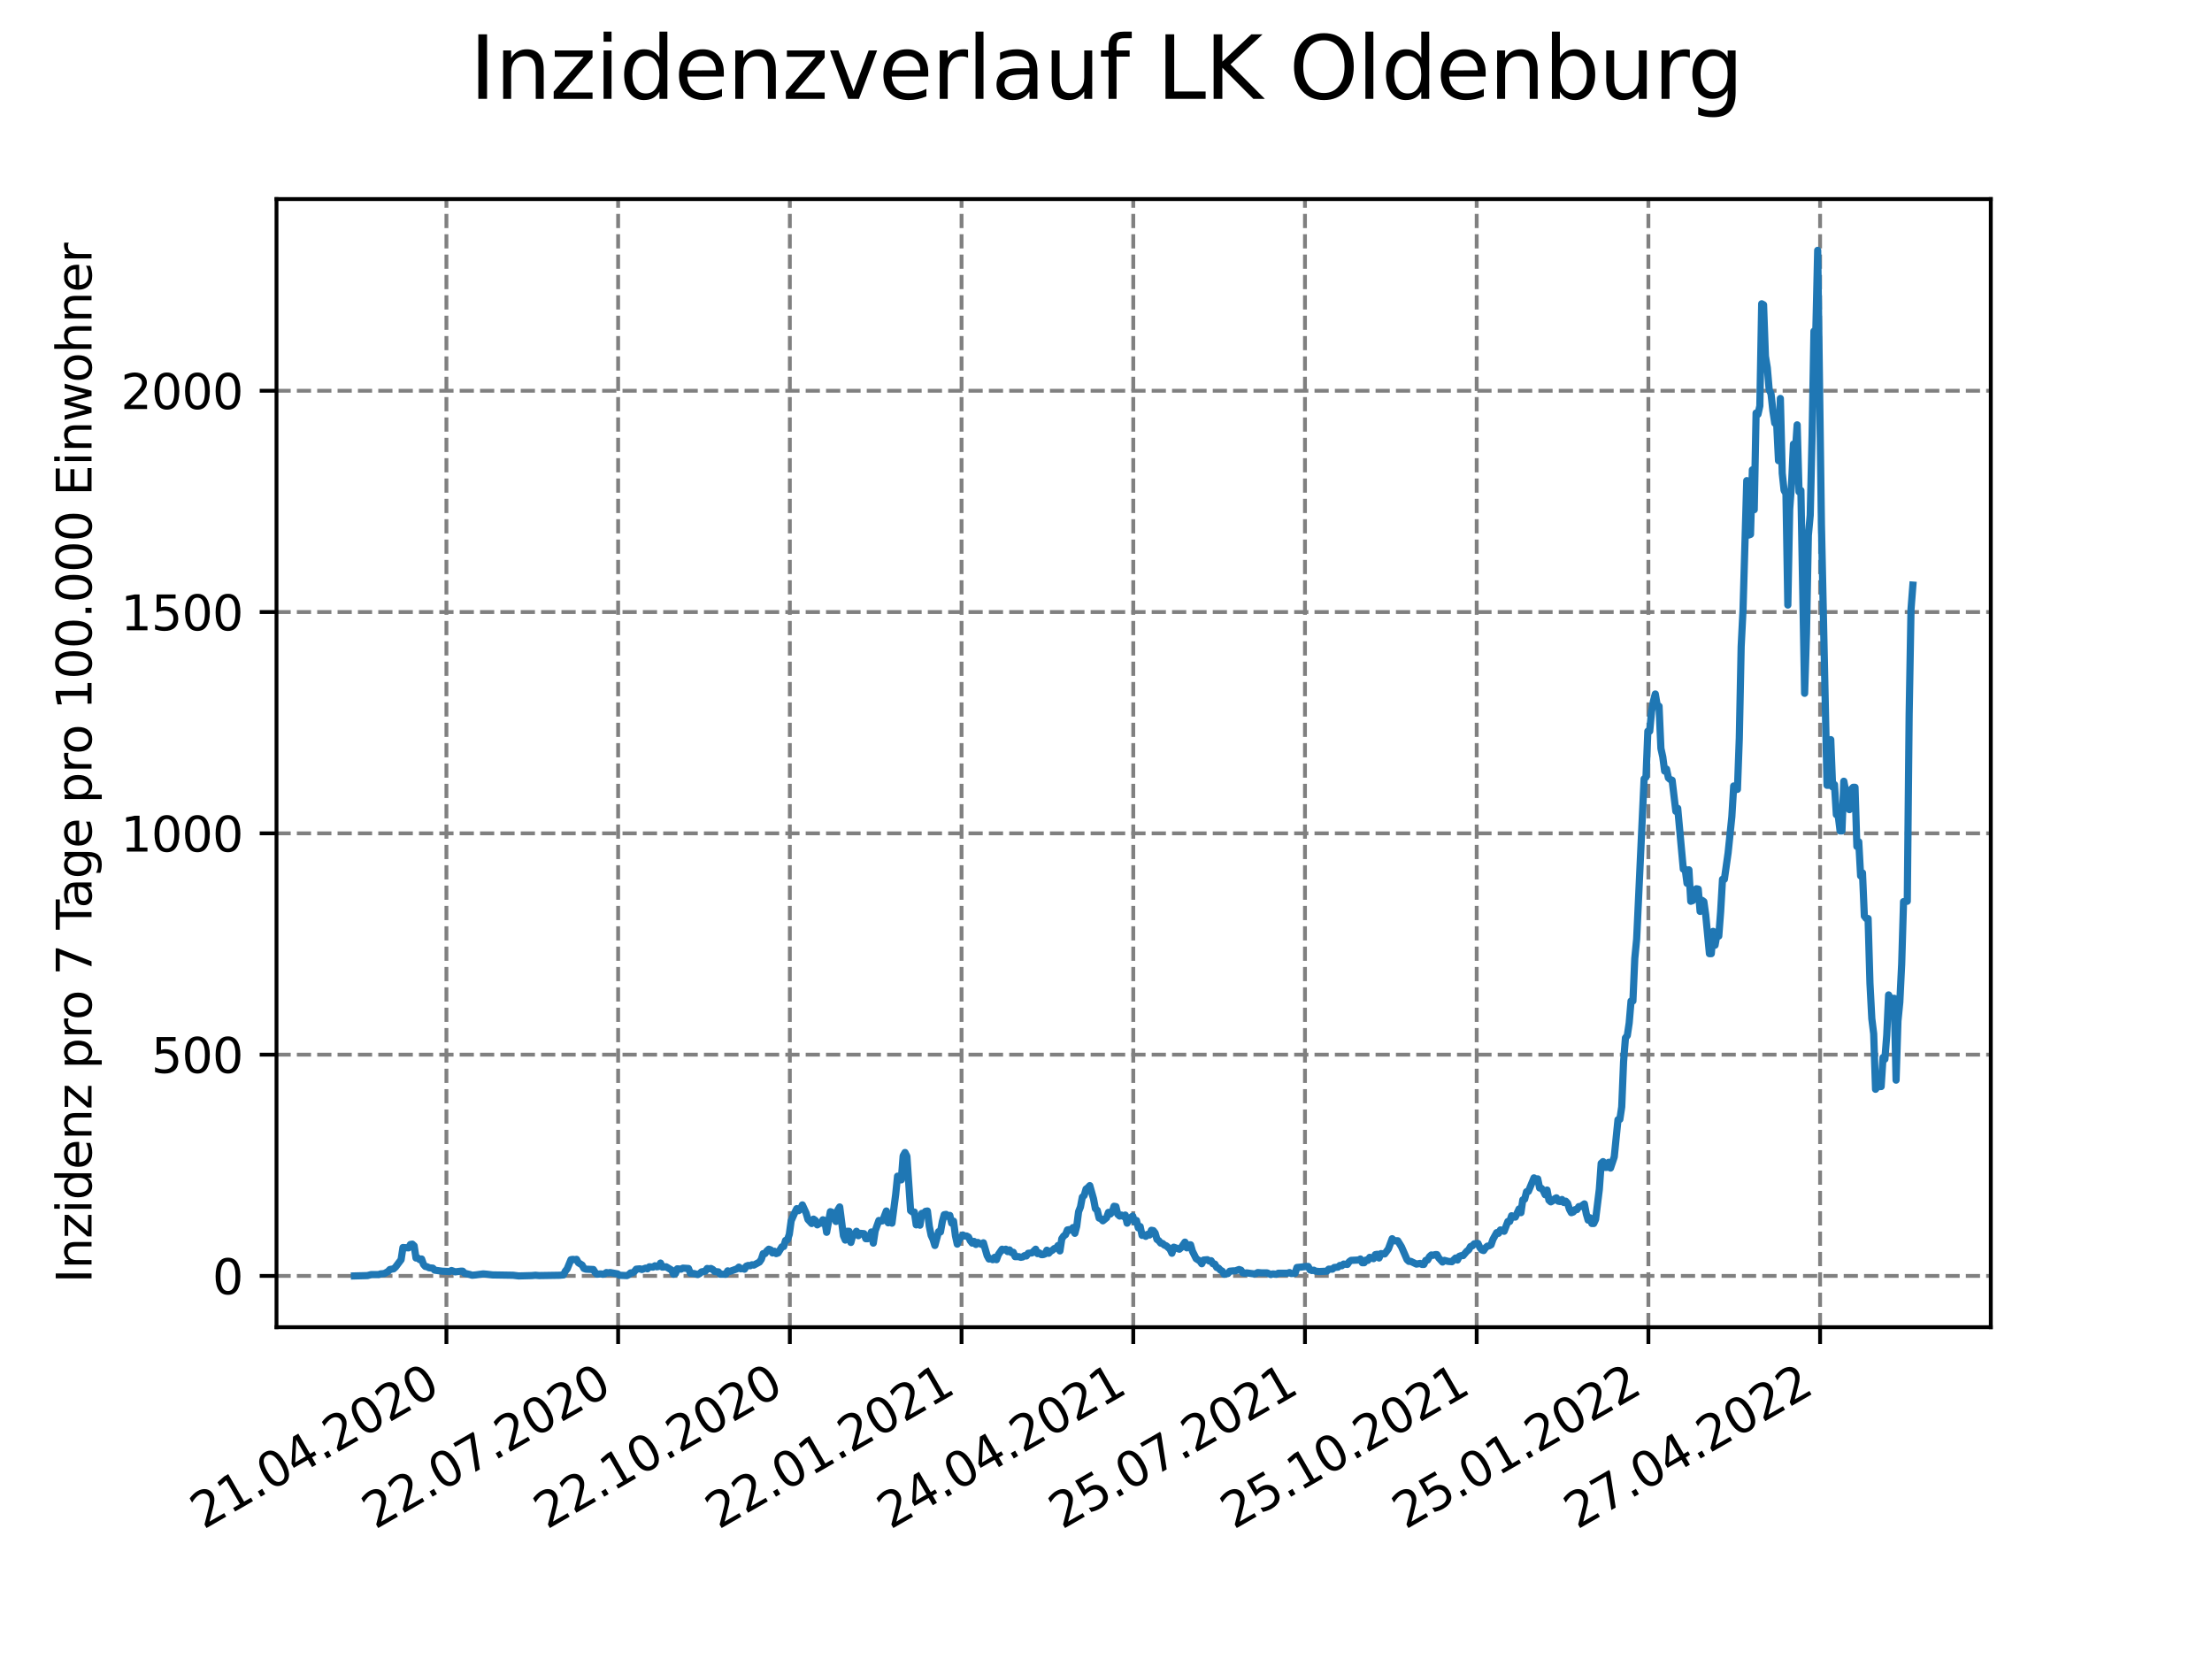 <?xml version="1.0" encoding="utf-8" standalone="no"?>
<!DOCTYPE svg PUBLIC "-//W3C//DTD SVG 1.1//EN"
  "http://www.w3.org/Graphics/SVG/1.1/DTD/svg11.dtd">
<svg xmlns:xlink="http://www.w3.org/1999/xlink" width="460.8pt" height="345.6pt" viewBox="0 0 460.8 345.6" xmlns="http://www.w3.org/2000/svg" version="1.1">
 <defs>
  <style type="text/css">*{stroke-linejoin: round; stroke-linecap: butt}</style>
 </defs>
 <g id="figure_1">
  <g id="patch_1">
   <path d="M 0 345.6 
L 460.8 345.6 
L 460.8 0 
L 0 0 
z
" style="fill: #ffffff"/>
  </g>
  <g id="axes_1">
   <g id="patch_2">
    <path d="M 57.6 276.48 
L 414.72 276.48 
L 414.72 41.472 
L 57.6 41.472 
z
" style="fill: #ffffff"/>
   </g>
   <g id="matplotlib.axis_1">
    <g id="xtick_1">
     <g id="line2d_1">
      <path d="M 92.998 276.48 
L 92.998 41.472 
" clip-path="url(#pbe12260eb5)" style="fill: none; stroke-dasharray: 2.96,1.28; stroke-dashoffset: 0; stroke: #808080; stroke-width: 0.8"/>
     </g>
     <g id="line2d_2">
      <defs>
       <path id="me569b6e7f0" d="M 0 0 
L 0 3.5 
" style="stroke: #000000; stroke-width: 0.8"/>
      </defs>
      <g>
       <use xlink:href="#me569b6e7f0" x="92.998" y="276.48" style="stroke: #000000; stroke-width: 0.8"/>
      </g>
     </g>
     <g id="text_1">
      <!-- 21.04.2020 -->
      <g transform="translate(42.373 318.689)rotate(-30)scale(0.1 -0.1)">
       <defs>
        <path id="DejaVuSans-32" d="M 1228 531 
L 3431 531 
L 3431 0 
L 469 0 
L 469 531 
Q 828 903 1448 1529 
Q 2069 2156 2228 2338 
Q 2531 2678 2651 2914 
Q 2772 3150 2772 3378 
Q 2772 3750 2511 3984 
Q 2250 4219 1831 4219 
Q 1534 4219 1204 4116 
Q 875 4013 500 3803 
L 500 4441 
Q 881 4594 1212 4672 
Q 1544 4750 1819 4750 
Q 2544 4750 2975 4387 
Q 3406 4025 3406 3419 
Q 3406 3131 3298 2873 
Q 3191 2616 2906 2266 
Q 2828 2175 2409 1742 
Q 1991 1309 1228 531 
z
" transform="scale(0.016)"/>
        <path id="DejaVuSans-31" d="M 794 531 
L 1825 531 
L 1825 4091 
L 703 3866 
L 703 4441 
L 1819 4666 
L 2450 4666 
L 2450 531 
L 3481 531 
L 3481 0 
L 794 0 
L 794 531 
z
" transform="scale(0.016)"/>
        <path id="DejaVuSans-2e" d="M 684 794 
L 1344 794 
L 1344 0 
L 684 0 
L 684 794 
z
" transform="scale(0.016)"/>
        <path id="DejaVuSans-30" d="M 2034 4250 
Q 1547 4250 1301 3770 
Q 1056 3291 1056 2328 
Q 1056 1369 1301 889 
Q 1547 409 2034 409 
Q 2525 409 2770 889 
Q 3016 1369 3016 2328 
Q 3016 3291 2770 3770 
Q 2525 4250 2034 4250 
z
M 2034 4750 
Q 2819 4750 3233 4129 
Q 3647 3509 3647 2328 
Q 3647 1150 3233 529 
Q 2819 -91 2034 -91 
Q 1250 -91 836 529 
Q 422 1150 422 2328 
Q 422 3509 836 4129 
Q 1250 4750 2034 4750 
z
" transform="scale(0.016)"/>
        <path id="DejaVuSans-34" d="M 2419 4116 
L 825 1625 
L 2419 1625 
L 2419 4116 
z
M 2253 4666 
L 3047 4666 
L 3047 1625 
L 3713 1625 
L 3713 1100 
L 3047 1100 
L 3047 0 
L 2419 0 
L 2419 1100 
L 313 1100 
L 313 1709 
L 2253 4666 
z
" transform="scale(0.016)"/>
       </defs>
       <use xlink:href="#DejaVuSans-32"/>
       <use xlink:href="#DejaVuSans-31" x="63.623"/>
       <use xlink:href="#DejaVuSans-2e" x="127.246"/>
       <use xlink:href="#DejaVuSans-30" x="159.033"/>
       <use xlink:href="#DejaVuSans-34" x="222.656"/>
       <use xlink:href="#DejaVuSans-2e" x="286.279"/>
       <use xlink:href="#DejaVuSans-32" x="318.066"/>
       <use xlink:href="#DejaVuSans-30" x="381.689"/>
       <use xlink:href="#DejaVuSans-32" x="445.312"/>
       <use xlink:href="#DejaVuSans-30" x="508.936"/>
      </g>
     </g>
    </g>
    <g id="xtick_2">
     <g id="line2d_3">
      <path d="M 128.768 276.48 
L 128.768 41.472 
" clip-path="url(#pbe12260eb5)" style="fill: none; stroke-dasharray: 2.96,1.28; stroke-dashoffset: 0; stroke: #808080; stroke-width: 0.8"/>
     </g>
     <g id="line2d_4">
      <g>
       <use xlink:href="#me569b6e7f0" x="128.768" y="276.48" style="stroke: #000000; stroke-width: 0.8"/>
      </g>
     </g>
     <g id="text_2">
      <!-- 22.07.2020 -->
      <g transform="translate(78.143 318.689)rotate(-30)scale(0.1 -0.1)">
       <defs>
        <path id="DejaVuSans-37" d="M 525 4666 
L 3525 4666 
L 3525 4397 
L 1831 0 
L 1172 0 
L 2766 4134 
L 525 4134 
L 525 4666 
z
" transform="scale(0.016)"/>
       </defs>
       <use xlink:href="#DejaVuSans-32"/>
       <use xlink:href="#DejaVuSans-32" x="63.623"/>
       <use xlink:href="#DejaVuSans-2e" x="127.246"/>
       <use xlink:href="#DejaVuSans-30" x="159.033"/>
       <use xlink:href="#DejaVuSans-37" x="222.656"/>
       <use xlink:href="#DejaVuSans-2e" x="286.279"/>
       <use xlink:href="#DejaVuSans-32" x="318.066"/>
       <use xlink:href="#DejaVuSans-30" x="381.689"/>
       <use xlink:href="#DejaVuSans-32" x="445.312"/>
       <use xlink:href="#DejaVuSans-30" x="508.936"/>
      </g>
     </g>
    </g>
    <g id="xtick_3">
     <g id="line2d_5">
      <path d="M 164.538 276.48 
L 164.538 41.472 
" clip-path="url(#pbe12260eb5)" style="fill: none; stroke-dasharray: 2.96,1.28; stroke-dashoffset: 0; stroke: #808080; stroke-width: 0.8"/>
     </g>
     <g id="line2d_6">
      <g>
       <use xlink:href="#me569b6e7f0" x="164.538" y="276.48" style="stroke: #000000; stroke-width: 0.8"/>
      </g>
     </g>
     <g id="text_3">
      <!-- 22.10.2020 -->
      <g transform="translate(113.913 318.689)rotate(-30)scale(0.1 -0.1)">
       <use xlink:href="#DejaVuSans-32"/>
       <use xlink:href="#DejaVuSans-32" x="63.623"/>
       <use xlink:href="#DejaVuSans-2e" x="127.246"/>
       <use xlink:href="#DejaVuSans-31" x="159.033"/>
       <use xlink:href="#DejaVuSans-30" x="222.656"/>
       <use xlink:href="#DejaVuSans-2e" x="286.279"/>
       <use xlink:href="#DejaVuSans-32" x="318.066"/>
       <use xlink:href="#DejaVuSans-30" x="381.689"/>
       <use xlink:href="#DejaVuSans-32" x="445.312"/>
       <use xlink:href="#DejaVuSans-30" x="508.936"/>
      </g>
     </g>
    </g>
    <g id="xtick_4">
     <g id="line2d_7">
      <path d="M 200.309 276.48 
L 200.309 41.472 
" clip-path="url(#pbe12260eb5)" style="fill: none; stroke-dasharray: 2.96,1.28; stroke-dashoffset: 0; stroke: #808080; stroke-width: 0.8"/>
     </g>
     <g id="line2d_8">
      <g>
       <use xlink:href="#me569b6e7f0" x="200.309" y="276.48" style="stroke: #000000; stroke-width: 0.8"/>
      </g>
     </g>
     <g id="text_4">
      <!-- 22.01.2021 -->
      <g transform="translate(149.683 318.689)rotate(-30)scale(0.1 -0.1)">
       <use xlink:href="#DejaVuSans-32"/>
       <use xlink:href="#DejaVuSans-32" x="63.623"/>
       <use xlink:href="#DejaVuSans-2e" x="127.246"/>
       <use xlink:href="#DejaVuSans-30" x="159.033"/>
       <use xlink:href="#DejaVuSans-31" x="222.656"/>
       <use xlink:href="#DejaVuSans-2e" x="286.279"/>
       <use xlink:href="#DejaVuSans-32" x="318.066"/>
       <use xlink:href="#DejaVuSans-30" x="381.689"/>
       <use xlink:href="#DejaVuSans-32" x="445.312"/>
       <use xlink:href="#DejaVuSans-31" x="508.936"/>
      </g>
     </g>
    </g>
    <g id="xtick_5">
     <g id="line2d_9">
      <path d="M 236.079 276.48 
L 236.079 41.472 
" clip-path="url(#pbe12260eb5)" style="fill: none; stroke-dasharray: 2.96,1.28; stroke-dashoffset: 0; stroke: #808080; stroke-width: 0.8"/>
     </g>
     <g id="line2d_10">
      <g>
       <use xlink:href="#me569b6e7f0" x="236.079" y="276.48" style="stroke: #000000; stroke-width: 0.8"/>
      </g>
     </g>
     <g id="text_5">
      <!-- 24.04.2021 -->
      <g transform="translate(185.454 318.689)rotate(-30)scale(0.1 -0.1)">
       <use xlink:href="#DejaVuSans-32"/>
       <use xlink:href="#DejaVuSans-34" x="63.623"/>
       <use xlink:href="#DejaVuSans-2e" x="127.246"/>
       <use xlink:href="#DejaVuSans-30" x="159.033"/>
       <use xlink:href="#DejaVuSans-34" x="222.656"/>
       <use xlink:href="#DejaVuSans-2e" x="286.279"/>
       <use xlink:href="#DejaVuSans-32" x="318.066"/>
       <use xlink:href="#DejaVuSans-30" x="381.689"/>
       <use xlink:href="#DejaVuSans-32" x="445.312"/>
       <use xlink:href="#DejaVuSans-31" x="508.936"/>
      </g>
     </g>
    </g>
    <g id="xtick_6">
     <g id="line2d_11">
      <path d="M 271.849 276.48 
L 271.849 41.472 
" clip-path="url(#pbe12260eb5)" style="fill: none; stroke-dasharray: 2.96,1.28; stroke-dashoffset: 0; stroke: #808080; stroke-width: 0.8"/>
     </g>
     <g id="line2d_12">
      <g>
       <use xlink:href="#me569b6e7f0" x="271.849" y="276.48" style="stroke: #000000; stroke-width: 0.8"/>
      </g>
     </g>
     <g id="text_6">
      <!-- 25.07.2021 -->
      <g transform="translate(221.224 318.689)rotate(-30)scale(0.1 -0.1)">
       <defs>
        <path id="DejaVuSans-35" d="M 691 4666 
L 3169 4666 
L 3169 4134 
L 1269 4134 
L 1269 2991 
Q 1406 3038 1543 3061 
Q 1681 3084 1819 3084 
Q 2600 3084 3056 2656 
Q 3513 2228 3513 1497 
Q 3513 744 3044 326 
Q 2575 -91 1722 -91 
Q 1428 -91 1123 -41 
Q 819 9 494 109 
L 494 744 
Q 775 591 1075 516 
Q 1375 441 1709 441 
Q 2250 441 2565 725 
Q 2881 1009 2881 1497 
Q 2881 1984 2565 2268 
Q 2250 2553 1709 2553 
Q 1456 2553 1204 2497 
Q 953 2441 691 2322 
L 691 4666 
z
" transform="scale(0.016)"/>
       </defs>
       <use xlink:href="#DejaVuSans-32"/>
       <use xlink:href="#DejaVuSans-35" x="63.623"/>
       <use xlink:href="#DejaVuSans-2e" x="127.246"/>
       <use xlink:href="#DejaVuSans-30" x="159.033"/>
       <use xlink:href="#DejaVuSans-37" x="222.656"/>
       <use xlink:href="#DejaVuSans-2e" x="286.279"/>
       <use xlink:href="#DejaVuSans-32" x="318.066"/>
       <use xlink:href="#DejaVuSans-30" x="381.689"/>
       <use xlink:href="#DejaVuSans-32" x="445.312"/>
       <use xlink:href="#DejaVuSans-31" x="508.936"/>
      </g>
     </g>
    </g>
    <g id="xtick_7">
     <g id="line2d_13">
      <path d="M 307.62 276.48 
L 307.62 41.472 
" clip-path="url(#pbe12260eb5)" style="fill: none; stroke-dasharray: 2.96,1.28; stroke-dashoffset: 0; stroke: #808080; stroke-width: 0.8"/>
     </g>
     <g id="line2d_14">
      <g>
       <use xlink:href="#me569b6e7f0" x="307.62" y="276.48" style="stroke: #000000; stroke-width: 0.8"/>
      </g>
     </g>
     <g id="text_7">
      <!-- 25.10.2021 -->
      <g transform="translate(256.994 318.689)rotate(-30)scale(0.1 -0.1)">
       <use xlink:href="#DejaVuSans-32"/>
       <use xlink:href="#DejaVuSans-35" x="63.623"/>
       <use xlink:href="#DejaVuSans-2e" x="127.246"/>
       <use xlink:href="#DejaVuSans-31" x="159.033"/>
       <use xlink:href="#DejaVuSans-30" x="222.656"/>
       <use xlink:href="#DejaVuSans-2e" x="286.279"/>
       <use xlink:href="#DejaVuSans-32" x="318.066"/>
       <use xlink:href="#DejaVuSans-30" x="381.689"/>
       <use xlink:href="#DejaVuSans-32" x="445.312"/>
       <use xlink:href="#DejaVuSans-31" x="508.936"/>
      </g>
     </g>
    </g>
    <g id="xtick_8">
     <g id="line2d_15">
      <path d="M 343.39 276.48 
L 343.39 41.472 
" clip-path="url(#pbe12260eb5)" style="fill: none; stroke-dasharray: 2.96,1.28; stroke-dashoffset: 0; stroke: #808080; stroke-width: 0.8"/>
     </g>
     <g id="line2d_16">
      <g>
       <use xlink:href="#me569b6e7f0" x="343.39" y="276.48" style="stroke: #000000; stroke-width: 0.8"/>
      </g>
     </g>
     <g id="text_8">
      <!-- 25.01.2022 -->
      <g transform="translate(292.765 318.689)rotate(-30)scale(0.1 -0.1)">
       <use xlink:href="#DejaVuSans-32"/>
       <use xlink:href="#DejaVuSans-35" x="63.623"/>
       <use xlink:href="#DejaVuSans-2e" x="127.246"/>
       <use xlink:href="#DejaVuSans-30" x="159.033"/>
       <use xlink:href="#DejaVuSans-31" x="222.656"/>
       <use xlink:href="#DejaVuSans-2e" x="286.279"/>
       <use xlink:href="#DejaVuSans-32" x="318.066"/>
       <use xlink:href="#DejaVuSans-30" x="381.689"/>
       <use xlink:href="#DejaVuSans-32" x="445.312"/>
       <use xlink:href="#DejaVuSans-32" x="508.936"/>
      </g>
     </g>
    </g>
    <g id="xtick_9">
     <g id="line2d_17">
      <path d="M 379.16 276.48 
L 379.16 41.472 
" clip-path="url(#pbe12260eb5)" style="fill: none; stroke-dasharray: 2.96,1.28; stroke-dashoffset: 0; stroke: #808080; stroke-width: 0.8"/>
     </g>
     <g id="line2d_18">
      <g>
       <use xlink:href="#me569b6e7f0" x="379.16" y="276.48" style="stroke: #000000; stroke-width: 0.8"/>
      </g>
     </g>
     <g id="text_9">
      <!-- 27.04.2022 -->
      <g transform="translate(328.535 318.689)rotate(-30)scale(0.1 -0.1)">
       <use xlink:href="#DejaVuSans-32"/>
       <use xlink:href="#DejaVuSans-37" x="63.623"/>
       <use xlink:href="#DejaVuSans-2e" x="127.246"/>
       <use xlink:href="#DejaVuSans-30" x="159.033"/>
       <use xlink:href="#DejaVuSans-34" x="222.656"/>
       <use xlink:href="#DejaVuSans-2e" x="286.279"/>
       <use xlink:href="#DejaVuSans-32" x="318.066"/>
       <use xlink:href="#DejaVuSans-30" x="381.689"/>
       <use xlink:href="#DejaVuSans-32" x="445.312"/>
       <use xlink:href="#DejaVuSans-32" x="508.936"/>
      </g>
     </g>
    </g>
   </g>
   <g id="matplotlib.axis_2">
    <g id="ytick_1">
     <g id="line2d_19">
      <path d="M 57.6 265.798 
L 414.72 265.798 
" clip-path="url(#pbe12260eb5)" style="fill: none; stroke-dasharray: 2.96,1.28; stroke-dashoffset: 0; stroke: #808080; stroke-width: 0.8"/>
     </g>
     <g id="line2d_20">
      <defs>
       <path id="me607aab420" d="M 0 0 
L -3.5 0 
" style="stroke: #000000; stroke-width: 0.8"/>
      </defs>
      <g>
       <use xlink:href="#me607aab420" x="57.6" y="265.798" style="stroke: #000000; stroke-width: 0.8"/>
      </g>
     </g>
     <g id="text_10">
      <!-- 0 -->
      <g transform="translate(44.237 269.597)scale(0.1 -0.1)">
       <use xlink:href="#DejaVuSans-30"/>
      </g>
     </g>
    </g>
    <g id="ytick_2">
     <g id="line2d_21">
      <path d="M 57.6 219.699 
L 414.72 219.699 
" clip-path="url(#pbe12260eb5)" style="fill: none; stroke-dasharray: 2.96,1.28; stroke-dashoffset: 0; stroke: #808080; stroke-width: 0.8"/>
     </g>
     <g id="line2d_22">
      <g>
       <use xlink:href="#me607aab420" x="57.6" y="219.699" style="stroke: #000000; stroke-width: 0.8"/>
      </g>
     </g>
     <g id="text_11">
      <!-- 500 -->
      <g transform="translate(31.512 223.498)scale(0.1 -0.1)">
       <use xlink:href="#DejaVuSans-35"/>
       <use xlink:href="#DejaVuSans-30" x="63.623"/>
       <use xlink:href="#DejaVuSans-30" x="127.246"/>
      </g>
     </g>
    </g>
    <g id="ytick_3">
     <g id="line2d_23">
      <path d="M 57.6 173.599 
L 414.72 173.599 
" clip-path="url(#pbe12260eb5)" style="fill: none; stroke-dasharray: 2.96,1.28; stroke-dashoffset: 0; stroke: #808080; stroke-width: 0.8"/>
     </g>
     <g id="line2d_24">
      <g>
       <use xlink:href="#me607aab420" x="57.6" y="173.599" style="stroke: #000000; stroke-width: 0.8"/>
      </g>
     </g>
     <g id="text_12">
      <!-- 1000 -->
      <g transform="translate(25.15 177.399)scale(0.1 -0.1)">
       <use xlink:href="#DejaVuSans-31"/>
       <use xlink:href="#DejaVuSans-30" x="63.623"/>
       <use xlink:href="#DejaVuSans-30" x="127.246"/>
       <use xlink:href="#DejaVuSans-30" x="190.869"/>
      </g>
     </g>
    </g>
    <g id="ytick_4">
     <g id="line2d_25">
      <path d="M 57.6 127.5 
L 414.72 127.5 
" clip-path="url(#pbe12260eb5)" style="fill: none; stroke-dasharray: 2.96,1.28; stroke-dashoffset: 0; stroke: #808080; stroke-width: 0.8"/>
     </g>
     <g id="line2d_26">
      <g>
       <use xlink:href="#me607aab420" x="57.6" y="127.5" style="stroke: #000000; stroke-width: 0.8"/>
      </g>
     </g>
     <g id="text_13">
      <!-- 1500 -->
      <g transform="translate(25.15 131.299)scale(0.1 -0.1)">
       <use xlink:href="#DejaVuSans-31"/>
       <use xlink:href="#DejaVuSans-35" x="63.623"/>
       <use xlink:href="#DejaVuSans-30" x="127.246"/>
       <use xlink:href="#DejaVuSans-30" x="190.869"/>
      </g>
     </g>
    </g>
    <g id="ytick_5">
     <g id="line2d_27">
      <path d="M 57.6 81.401 
L 414.72 81.401 
" clip-path="url(#pbe12260eb5)" style="fill: none; stroke-dasharray: 2.96,1.28; stroke-dashoffset: 0; stroke: #808080; stroke-width: 0.8"/>
     </g>
     <g id="line2d_28">
      <g>
       <use xlink:href="#me607aab420" x="57.6" y="81.401" style="stroke: #000000; stroke-width: 0.8"/>
      </g>
     </g>
     <g id="text_14">
      <!-- 2000 -->
      <g transform="translate(25.15 85.2)scale(0.1 -0.1)">
       <use xlink:href="#DejaVuSans-32"/>
       <use xlink:href="#DejaVuSans-30" x="63.623"/>
       <use xlink:href="#DejaVuSans-30" x="127.246"/>
       <use xlink:href="#DejaVuSans-30" x="190.869"/>
      </g>
     </g>
    </g>
    <g id="text_15">
     <!-- Inzidenz pro 7 Tage pro 100.000 Einwohner -->
     <g transform="translate(19.07 267.301)rotate(-90)scale(0.1 -0.1)">
      <defs>
       <path id="DejaVuSans-49" d="M 628 4666 
L 1259 4666 
L 1259 0 
L 628 0 
L 628 4666 
z
" transform="scale(0.016)"/>
       <path id="DejaVuSans-6e" d="M 3513 2113 
L 3513 0 
L 2938 0 
L 2938 2094 
Q 2938 2591 2744 2837 
Q 2550 3084 2163 3084 
Q 1697 3084 1428 2787 
Q 1159 2491 1159 1978 
L 1159 0 
L 581 0 
L 581 3500 
L 1159 3500 
L 1159 2956 
Q 1366 3272 1645 3428 
Q 1925 3584 2291 3584 
Q 2894 3584 3203 3211 
Q 3513 2838 3513 2113 
z
" transform="scale(0.016)"/>
       <path id="DejaVuSans-7a" d="M 353 3500 
L 3084 3500 
L 3084 2975 
L 922 459 
L 3084 459 
L 3084 0 
L 275 0 
L 275 525 
L 2438 3041 
L 353 3041 
L 353 3500 
z
" transform="scale(0.016)"/>
       <path id="DejaVuSans-69" d="M 603 3500 
L 1178 3500 
L 1178 0 
L 603 0 
L 603 3500 
z
M 603 4863 
L 1178 4863 
L 1178 4134 
L 603 4134 
L 603 4863 
z
" transform="scale(0.016)"/>
       <path id="DejaVuSans-64" d="M 2906 2969 
L 2906 4863 
L 3481 4863 
L 3481 0 
L 2906 0 
L 2906 525 
Q 2725 213 2448 61 
Q 2172 -91 1784 -91 
Q 1150 -91 751 415 
Q 353 922 353 1747 
Q 353 2572 751 3078 
Q 1150 3584 1784 3584 
Q 2172 3584 2448 3432 
Q 2725 3281 2906 2969 
z
M 947 1747 
Q 947 1113 1208 752 
Q 1469 391 1925 391 
Q 2381 391 2643 752 
Q 2906 1113 2906 1747 
Q 2906 2381 2643 2742 
Q 2381 3103 1925 3103 
Q 1469 3103 1208 2742 
Q 947 2381 947 1747 
z
" transform="scale(0.016)"/>
       <path id="DejaVuSans-65" d="M 3597 1894 
L 3597 1613 
L 953 1613 
Q 991 1019 1311 708 
Q 1631 397 2203 397 
Q 2534 397 2845 478 
Q 3156 559 3463 722 
L 3463 178 
Q 3153 47 2828 -22 
Q 2503 -91 2169 -91 
Q 1331 -91 842 396 
Q 353 884 353 1716 
Q 353 2575 817 3079 
Q 1281 3584 2069 3584 
Q 2775 3584 3186 3129 
Q 3597 2675 3597 1894 
z
M 3022 2063 
Q 3016 2534 2758 2815 
Q 2500 3097 2075 3097 
Q 1594 3097 1305 2825 
Q 1016 2553 972 2059 
L 3022 2063 
z
" transform="scale(0.016)"/>
       <path id="DejaVuSans-20" transform="scale(0.016)"/>
       <path id="DejaVuSans-70" d="M 1159 525 
L 1159 -1331 
L 581 -1331 
L 581 3500 
L 1159 3500 
L 1159 2969 
Q 1341 3281 1617 3432 
Q 1894 3584 2278 3584 
Q 2916 3584 3314 3078 
Q 3713 2572 3713 1747 
Q 3713 922 3314 415 
Q 2916 -91 2278 -91 
Q 1894 -91 1617 61 
Q 1341 213 1159 525 
z
M 3116 1747 
Q 3116 2381 2855 2742 
Q 2594 3103 2138 3103 
Q 1681 3103 1420 2742 
Q 1159 2381 1159 1747 
Q 1159 1113 1420 752 
Q 1681 391 2138 391 
Q 2594 391 2855 752 
Q 3116 1113 3116 1747 
z
" transform="scale(0.016)"/>
       <path id="DejaVuSans-72" d="M 2631 2963 
Q 2534 3019 2420 3045 
Q 2306 3072 2169 3072 
Q 1681 3072 1420 2755 
Q 1159 2438 1159 1844 
L 1159 0 
L 581 0 
L 581 3500 
L 1159 3500 
L 1159 2956 
Q 1341 3275 1631 3429 
Q 1922 3584 2338 3584 
Q 2397 3584 2469 3576 
Q 2541 3569 2628 3553 
L 2631 2963 
z
" transform="scale(0.016)"/>
       <path id="DejaVuSans-6f" d="M 1959 3097 
Q 1497 3097 1228 2736 
Q 959 2375 959 1747 
Q 959 1119 1226 758 
Q 1494 397 1959 397 
Q 2419 397 2687 759 
Q 2956 1122 2956 1747 
Q 2956 2369 2687 2733 
Q 2419 3097 1959 3097 
z
M 1959 3584 
Q 2709 3584 3137 3096 
Q 3566 2609 3566 1747 
Q 3566 888 3137 398 
Q 2709 -91 1959 -91 
Q 1206 -91 779 398 
Q 353 888 353 1747 
Q 353 2609 779 3096 
Q 1206 3584 1959 3584 
z
" transform="scale(0.016)"/>
       <path id="DejaVuSans-54" d="M -19 4666 
L 3928 4666 
L 3928 4134 
L 2272 4134 
L 2272 0 
L 1638 0 
L 1638 4134 
L -19 4134 
L -19 4666 
z
" transform="scale(0.016)"/>
       <path id="DejaVuSans-61" d="M 2194 1759 
Q 1497 1759 1228 1600 
Q 959 1441 959 1056 
Q 959 750 1161 570 
Q 1363 391 1709 391 
Q 2188 391 2477 730 
Q 2766 1069 2766 1631 
L 2766 1759 
L 2194 1759 
z
M 3341 1997 
L 3341 0 
L 2766 0 
L 2766 531 
Q 2569 213 2275 61 
Q 1981 -91 1556 -91 
Q 1019 -91 701 211 
Q 384 513 384 1019 
Q 384 1609 779 1909 
Q 1175 2209 1959 2209 
L 2766 2209 
L 2766 2266 
Q 2766 2663 2505 2880 
Q 2244 3097 1772 3097 
Q 1472 3097 1187 3025 
Q 903 2953 641 2809 
L 641 3341 
Q 956 3463 1253 3523 
Q 1550 3584 1831 3584 
Q 2591 3584 2966 3190 
Q 3341 2797 3341 1997 
z
" transform="scale(0.016)"/>
       <path id="DejaVuSans-67" d="M 2906 1791 
Q 2906 2416 2648 2759 
Q 2391 3103 1925 3103 
Q 1463 3103 1205 2759 
Q 947 2416 947 1791 
Q 947 1169 1205 825 
Q 1463 481 1925 481 
Q 2391 481 2648 825 
Q 2906 1169 2906 1791 
z
M 3481 434 
Q 3481 -459 3084 -895 
Q 2688 -1331 1869 -1331 
Q 1566 -1331 1297 -1286 
Q 1028 -1241 775 -1147 
L 775 -588 
Q 1028 -725 1275 -790 
Q 1522 -856 1778 -856 
Q 2344 -856 2625 -561 
Q 2906 -266 2906 331 
L 2906 616 
Q 2728 306 2450 153 
Q 2172 0 1784 0 
Q 1141 0 747 490 
Q 353 981 353 1791 
Q 353 2603 747 3093 
Q 1141 3584 1784 3584 
Q 2172 3584 2450 3431 
Q 2728 3278 2906 2969 
L 2906 3500 
L 3481 3500 
L 3481 434 
z
" transform="scale(0.016)"/>
       <path id="DejaVuSans-45" d="M 628 4666 
L 3578 4666 
L 3578 4134 
L 1259 4134 
L 1259 2753 
L 3481 2753 
L 3481 2222 
L 1259 2222 
L 1259 531 
L 3634 531 
L 3634 0 
L 628 0 
L 628 4666 
z
" transform="scale(0.016)"/>
       <path id="DejaVuSans-77" d="M 269 3500 
L 844 3500 
L 1563 769 
L 2278 3500 
L 2956 3500 
L 3675 769 
L 4391 3500 
L 4966 3500 
L 4050 0 
L 3372 0 
L 2619 2869 
L 1863 0 
L 1184 0 
L 269 3500 
z
" transform="scale(0.016)"/>
       <path id="DejaVuSans-68" d="M 3513 2113 
L 3513 0 
L 2938 0 
L 2938 2094 
Q 2938 2591 2744 2837 
Q 2550 3084 2163 3084 
Q 1697 3084 1428 2787 
Q 1159 2491 1159 1978 
L 1159 0 
L 581 0 
L 581 4863 
L 1159 4863 
L 1159 2956 
Q 1366 3272 1645 3428 
Q 1925 3584 2291 3584 
Q 2894 3584 3203 3211 
Q 3513 2838 3513 2113 
z
" transform="scale(0.016)"/>
      </defs>
      <use xlink:href="#DejaVuSans-49"/>
      <use xlink:href="#DejaVuSans-6e" x="29.492"/>
      <use xlink:href="#DejaVuSans-7a" x="92.871"/>
      <use xlink:href="#DejaVuSans-69" x="145.361"/>
      <use xlink:href="#DejaVuSans-64" x="173.145"/>
      <use xlink:href="#DejaVuSans-65" x="236.621"/>
      <use xlink:href="#DejaVuSans-6e" x="298.145"/>
      <use xlink:href="#DejaVuSans-7a" x="361.523"/>
      <use xlink:href="#DejaVuSans-20" x="414.014"/>
      <use xlink:href="#DejaVuSans-70" x="445.801"/>
      <use xlink:href="#DejaVuSans-72" x="509.277"/>
      <use xlink:href="#DejaVuSans-6f" x="548.141"/>
      <use xlink:href="#DejaVuSans-20" x="609.322"/>
      <use xlink:href="#DejaVuSans-37" x="641.109"/>
      <use xlink:href="#DejaVuSans-20" x="704.732"/>
      <use xlink:href="#DejaVuSans-54" x="736.52"/>
      <use xlink:href="#DejaVuSans-61" x="781.104"/>
      <use xlink:href="#DejaVuSans-67" x="842.383"/>
      <use xlink:href="#DejaVuSans-65" x="905.859"/>
      <use xlink:href="#DejaVuSans-20" x="967.383"/>
      <use xlink:href="#DejaVuSans-70" x="999.17"/>
      <use xlink:href="#DejaVuSans-72" x="1062.646"/>
      <use xlink:href="#DejaVuSans-6f" x="1101.51"/>
      <use xlink:href="#DejaVuSans-20" x="1162.691"/>
      <use xlink:href="#DejaVuSans-31" x="1194.479"/>
      <use xlink:href="#DejaVuSans-30" x="1258.102"/>
      <use xlink:href="#DejaVuSans-30" x="1321.725"/>
      <use xlink:href="#DejaVuSans-2e" x="1385.348"/>
      <use xlink:href="#DejaVuSans-30" x="1417.135"/>
      <use xlink:href="#DejaVuSans-30" x="1480.758"/>
      <use xlink:href="#DejaVuSans-30" x="1544.381"/>
      <use xlink:href="#DejaVuSans-20" x="1608.004"/>
      <use xlink:href="#DejaVuSans-45" x="1639.791"/>
      <use xlink:href="#DejaVuSans-69" x="1702.975"/>
      <use xlink:href="#DejaVuSans-6e" x="1730.758"/>
      <use xlink:href="#DejaVuSans-77" x="1794.137"/>
      <use xlink:href="#DejaVuSans-6f" x="1875.924"/>
      <use xlink:href="#DejaVuSans-68" x="1937.105"/>
      <use xlink:href="#DejaVuSans-6e" x="2000.484"/>
      <use xlink:href="#DejaVuSans-65" x="2063.863"/>
      <use xlink:href="#DejaVuSans-72" x="2125.387"/>
     </g>
    </g>
   </g>
   <g id="line2d_29">
    <path d="M 73.833 265.798 
L 76.554 265.727 
L 77.332 265.516 
L 78.887 265.516 
L 79.276 265.375 
L 80.054 265.305 
L 80.831 264.882 
L 81.22 264.459 
L 81.998 264.319 
L 82.386 263.966 
L 83.553 262.417 
L 83.942 259.881 
L 85.108 259.951 
L 85.497 259.247 
L 85.886 259.176 
L 86.275 259.529 
L 86.663 262.065 
L 87.052 262.065 
L 87.441 262.417 
L 87.83 262.276 
L 88.219 263.403 
L 88.607 263.826 
L 88.996 263.896 
L 89.385 264.107 
L 90.163 264.178 
L 90.551 264.6 
L 92.107 264.812 
L 93.662 264.882 
L 94.051 264.671 
L 94.828 264.953 
L 95.995 264.812 
L 96.384 264.812 
L 96.772 265.234 
L 97.939 265.516 
L 98.328 265.657 
L 99.105 265.586 
L 100.66 265.375 
L 101.438 265.446 
L 102.605 265.586 
L 106.881 265.657 
L 108.048 265.798 
L 110.769 265.727 
L 111.547 265.657 
L 112.325 265.727 
L 116.602 265.657 
L 117.379 265.586 
L 117.768 264.812 
L 118.157 264.319 
L 118.934 262.417 
L 119.323 262.346 
L 119.712 262.417 
L 120.101 262.346 
L 120.49 263.051 
L 121.267 263.544 
L 121.656 264.248 
L 122.045 264.389 
L 123.6 264.459 
L 123.989 265.093 
L 124.378 265.446 
L 125.155 265.375 
L 125.544 265.446 
L 125.933 265.375 
L 126.322 265.093 
L 126.711 265.164 
L 127.099 265.093 
L 128.655 265.375 
L 129.043 265.657 
L 130.599 265.727 
L 130.987 265.516 
L 131.376 265.164 
L 131.765 265.164 
L 132.154 264.882 
L 132.543 264.389 
L 133.32 264.319 
L 133.709 264.459 
L 134.487 264.178 
L 134.876 264.319 
L 135.264 263.896 
L 136.042 263.966 
L 136.431 263.685 
L 136.82 263.896 
L 137.208 263.826 
L 137.597 263.121 
L 137.986 263.966 
L 138.764 263.896 
L 139.93 264.6 
L 140.319 265.446 
L 140.708 265.305 
L 141.096 264.319 
L 141.874 264.389 
L 142.263 264.178 
L 143.429 264.248 
L 143.818 265.234 
L 144.596 265.305 
L 145.373 265.516 
L 145.762 265.305 
L 146.151 264.953 
L 146.929 264.812 
L 147.317 264.248 
L 147.706 264.319 
L 148.095 264.248 
L 148.484 264.459 
L 148.873 264.882 
L 149.65 264.953 
L 150.039 265.446 
L 151.205 265.446 
L 151.594 264.741 
L 151.983 264.882 
L 153.538 264.319 
L 153.927 263.966 
L 154.316 264.319 
L 154.705 264.248 
L 155.094 264.389 
L 155.482 263.755 
L 155.871 263.614 
L 156.26 263.685 
L 156.649 263.473 
L 157.038 263.544 
L 158.204 262.91 
L 158.593 262.346 
L 158.982 261.149 
L 159.37 261.149 
L 159.759 260.585 
L 160.148 260.233 
L 160.537 260.374 
L 160.926 261.008 
L 161.314 260.656 
L 161.703 261.149 
L 162.092 261.008 
L 162.87 259.74 
L 163.259 259.67 
L 163.647 258.402 
L 164.036 258.261 
L 164.425 257.134 
L 164.814 254.316 
L 165.591 252.555 
L 165.98 251.78 
L 166.369 252.203 
L 166.758 251.851 
L 167.147 251.005 
L 167.924 252.696 
L 168.313 254.034 
L 169.091 254.88 
L 169.479 253.964 
L 169.868 254.246 
L 170.257 255.161 
L 170.646 254.88 
L 171.035 254.809 
L 171.423 254.105 
L 171.812 254.246 
L 172.201 256.711 
L 172.979 252.414 
L 173.368 252.555 
L 173.756 253.33 
L 174.145 254.457 
L 174.534 252.062 
L 174.923 251.428 
L 175.7 257.415 
L 176.089 258.331 
L 176.478 256.5 
L 176.867 256.5 
L 177.256 258.824 
L 177.644 257.345 
L 178.033 257.204 
L 178.422 256.5 
L 178.811 257.415 
L 179.2 256.922 
L 179.977 256.993 
L 180.366 258.049 
L 180.755 258.049 
L 181.144 257.697 
L 181.532 256.641 
L 181.921 258.965 
L 182.31 256.429 
L 183.088 254.246 
L 183.477 254.387 
L 183.865 254.316 
L 184.643 252.273 
L 185.032 254.739 
L 185.421 254.316 
L 185.809 254.809 
L 186.587 248.822 
L 186.976 245.018 
L 187.365 245.723 
L 187.753 245.793 
L 188.142 240.792 
L 188.531 240.087 
L 188.92 240.862 
L 189.697 252.203 
L 190.086 252.485 
L 190.475 252.485 
L 190.864 255.161 
L 191.253 253.894 
L 191.642 255.232 
L 192.03 252.766 
L 192.419 252.766 
L 192.808 252.344 
L 193.197 252.273 
L 193.586 255.443 
L 193.974 257.345 
L 194.363 258.19 
L 194.752 259.458 
L 195.53 256.57 
L 195.918 256.641 
L 196.307 254.457 
L 196.696 253.048 
L 197.085 252.978 
L 197.474 253.4 
L 197.862 253.189 
L 198.251 254.809 
L 198.64 254.387 
L 199.029 257.415 
L 199.418 259.176 
L 199.806 258.19 
L 200.584 257.275 
L 200.973 257.486 
L 201.362 257.486 
L 201.751 257.697 
L 202.139 258.472 
L 202.528 258.965 
L 202.917 258.613 
L 203.306 259.247 
L 203.695 258.824 
L 204.472 259.247 
L 204.861 258.895 
L 205.639 261.571 
L 206.027 262.276 
L 206.416 262.205 
L 206.805 262.417 
L 207.194 261.924 
L 207.583 262.417 
L 207.971 261.36 
L 208.749 260.233 
L 209.138 260.374 
L 209.527 260.233 
L 209.915 260.726 
L 210.304 260.374 
L 210.693 260.937 
L 211.082 260.867 
L 211.471 261.783 
L 212.248 261.783 
L 212.637 261.924 
L 213.026 261.853 
L 213.415 261.571 
L 213.804 261.642 
L 214.192 261.078 
L 214.97 261.008 
L 215.748 260.233 
L 216.136 261.149 
L 216.525 261.008 
L 216.914 261.36 
L 217.303 261.36 
L 217.692 261.219 
L 218.08 260.444 
L 218.469 261.078 
L 218.858 260.656 
L 219.247 260.444 
L 219.636 260.092 
L 220.024 260.022 
L 220.413 259.458 
L 220.802 260.585 
L 221.191 258.049 
L 221.58 257.486 
L 221.969 257.204 
L 222.357 256.218 
L 222.746 256.148 
L 223.135 256.288 
L 223.524 255.725 
L 223.913 256.922 
L 224.301 255.443 
L 224.69 252.414 
L 225.079 251.428 
L 225.468 249.385 
L 225.857 249.033 
L 226.245 247.695 
L 226.634 247.413 
L 227.023 246.99 
L 227.801 249.738 
L 228.189 251.78 
L 228.578 252.133 
L 228.967 253.753 
L 229.356 253.894 
L 229.745 254.316 
L 230.522 253.682 
L 230.911 252.555 
L 231.3 252.907 
L 231.689 252.485 
L 232.078 251.287 
L 232.466 251.358 
L 232.855 252.978 
L 233.244 253.33 
L 233.633 253.119 
L 234.022 253.4 
L 234.41 253.119 
L 234.799 254.809 
L 235.188 253.894 
L 235.966 253.33 
L 236.354 254.527 
L 236.743 254.246 
L 237.132 255.795 
L 237.521 255.514 
L 237.91 257.345 
L 238.298 257.204 
L 238.687 257.556 
L 239.076 257.134 
L 239.465 257.275 
L 239.854 256.288 
L 240.242 256.359 
L 240.631 256.852 
L 241.02 258.19 
L 241.409 258.472 
L 241.798 258.965 
L 242.187 259.036 
L 242.575 259.388 
L 242.964 259.529 
L 243.742 260.233 
L 244.131 261.078 
L 244.519 259.81 
L 245.686 260.233 
L 246.075 259.881 
L 246.852 258.754 
L 247.241 259.951 
L 247.63 259.317 
L 248.019 259.317 
L 248.407 260.656 
L 249.185 262.205 
L 249.963 262.698 
L 250.351 263.262 
L 250.74 262.487 
L 251.518 262.417 
L 251.907 262.698 
L 252.296 262.628 
L 252.684 263.262 
L 253.073 263.332 
L 253.462 264.037 
L 253.851 264.178 
L 254.24 264.6 
L 254.628 264.812 
L 255.017 265.446 
L 255.795 265.305 
L 256.184 264.812 
L 256.961 264.741 
L 257.35 264.741 
L 258.128 264.459 
L 258.516 264.6 
L 258.905 265.164 
L 259.294 265.234 
L 259.683 265.164 
L 261.238 265.375 
L 261.627 265.305 
L 262.016 265.093 
L 262.793 265.164 
L 263.96 265.164 
L 264.737 265.516 
L 265.126 265.375 
L 265.904 265.446 
L 266.293 265.234 
L 268.237 265.234 
L 268.625 265.093 
L 269.014 265.305 
L 269.792 265.234 
L 270.181 264.037 
L 270.958 263.966 
L 272.125 263.826 
L 272.514 263.826 
L 272.902 264.53 
L 273.291 264.671 
L 273.68 264.6 
L 274.069 264.812 
L 274.846 264.882 
L 276.402 264.812 
L 276.79 264.389 
L 277.568 264.389 
L 277.957 264.037 
L 278.734 263.966 
L 279.123 263.614 
L 279.512 263.685 
L 279.901 263.332 
L 280.678 263.403 
L 281.067 262.839 
L 281.456 262.558 
L 283.011 262.487 
L 283.4 262.276 
L 283.789 263.051 
L 284.178 263.051 
L 284.567 262.487 
L 284.955 262.558 
L 285.344 261.924 
L 286.122 262.205 
L 286.511 261.36 
L 286.899 261.29 
L 287.288 262.065 
L 287.677 261.149 
L 288.455 261.219 
L 289.232 260.163 
L 290.01 258.049 
L 290.399 258.472 
L 291.176 258.472 
L 291.954 259.74 
L 293.12 262.417 
L 293.509 262.769 
L 293.898 262.769 
L 295.064 263.332 
L 295.842 263.192 
L 296.231 263.403 
L 296.62 263.403 
L 297.008 262.558 
L 297.397 262.487 
L 297.786 261.783 
L 298.175 261.431 
L 298.564 261.501 
L 298.952 261.36 
L 299.341 261.36 
L 299.73 262.065 
L 300.508 262.91 
L 300.897 262.558 
L 301.674 262.769 
L 302.452 262.839 
L 303.229 262.065 
L 303.618 262.487 
L 304.007 261.712 
L 304.396 261.571 
L 304.785 261.571 
L 305.562 260.656 
L 305.951 260.374 
L 306.34 259.67 
L 306.729 259.529 
L 307.117 259.106 
L 307.895 259.036 
L 308.284 259.881 
L 308.673 260.374 
L 309.061 260.515 
L 309.45 259.951 
L 309.839 259.599 
L 310.228 259.529 
L 310.617 259.317 
L 311.006 258.19 
L 311.783 256.782 
L 312.172 256.922 
L 312.561 256.218 
L 312.95 256.288 
L 313.338 256.5 
L 314.116 254.457 
L 314.505 254.457 
L 314.894 253.26 
L 315.282 253.541 
L 315.671 253.541 
L 316.449 251.851 
L 316.838 252.626 
L 317.226 249.949 
L 317.615 249.808 
L 318.004 248.258 
L 318.393 248.188 
L 319.559 245.37 
L 319.948 245.652 
L 320.337 245.582 
L 320.726 247.483 
L 321.115 247.554 
L 321.503 248.047 
L 321.892 248.892 
L 322.281 247.906 
L 322.67 250.019 
L 323.059 250.372 
L 323.447 250.16 
L 323.836 249.738 
L 324.225 249.526 
L 324.614 250.231 
L 325.003 250.301 
L 325.391 249.878 
L 325.78 250.512 
L 326.169 250.231 
L 326.558 250.653 
L 326.947 251.921 
L 327.335 252.626 
L 327.724 252.485 
L 328.113 251.992 
L 328.502 251.992 
L 328.891 251.358 
L 329.279 251.358 
L 330.057 250.794 
L 330.446 252.837 
L 330.835 254.175 
L 331.224 253.682 
L 331.612 254.88 
L 332.001 254.88 
L 332.39 254.034 
L 333.168 247.765 
L 333.556 242.341 
L 333.945 241.989 
L 334.334 243.187 
L 334.723 243.187 
L 335.112 242.13 
L 335.5 243.328 
L 336.278 241.003 
L 337.056 233.255 
L 337.444 233.184 
L 337.833 230.578 
L 338.222 221.139 
L 338.611 216.208 
L 339 215.715 
L 339.388 213.109 
L 339.777 208.53 
L 340.166 208.53 
L 340.555 199.655 
L 340.944 195.64 
L 342.499 162.251 
L 342.888 161.899 
L 343.277 152.319 
L 343.665 152.319 
L 344.054 148.164 
L 344.443 146.05 
L 344.832 144.571 
L 345.221 146.896 
L 345.609 147.107 
L 345.998 155.912 
L 346.387 157.673 
L 346.776 160.631 
L 347.165 160.209 
L 347.553 162.04 
L 347.942 162.392 
L 348.331 162.533 
L 349.109 169.014 
L 349.497 168.38 
L 350.664 181.059 
L 351.053 181.059 
L 351.442 184.017 
L 351.83 181.2 
L 352.219 187.751 
L 352.608 187.61 
L 352.997 186.835 
L 353.386 185.144 
L 353.774 185.215 
L 354.163 189.864 
L 354.552 187.539 
L 354.941 187.821 
L 355.33 190.568 
L 356.107 198.669 
L 356.496 198.669 
L 356.885 194.02 
L 357.274 196.908 
L 357.662 194.795 
L 358.051 195.006 
L 358.44 189.934 
L 358.829 183.172 
L 359.218 183.172 
L 359.995 177.678 
L 360.773 170.141 
L 361.162 163.731 
L 361.551 164.506 
L 361.939 164.435 
L 362.328 153.799 
L 362.717 134.71 
L 363.106 126.961 
L 363.883 100.124 
L 364.272 111.464 
L 364.661 111.324 
L 365.05 97.87 
L 365.439 106.181 
L 365.827 86.036 
L 366.216 86.317 
L 366.605 84.556 
L 366.994 63.284 
L 367.383 63.495 
L 367.771 74.202 
L 368.16 76.597 
L 368.549 81.175 
L 368.938 82.021 
L 369.327 85.613 
L 369.715 88.149 
L 370.104 88.078 
L 370.493 95.968 
L 370.882 83.007 
L 371.271 98.574 
L 371.66 102.166 
L 372.048 102.8 
L 372.437 126.045 
L 372.826 106.041 
L 373.215 100.828 
L 373.604 92.516 
L 373.992 94.207 
L 374.381 88.501 
L 374.77 102.448 
L 375.159 102.166 
L 375.936 144.43 
L 376.325 131.892 
L 376.714 111.535 
L 377.103 107.308 
L 377.492 90.755 
L 377.88 68.989 
L 378.269 69.06 
L 378.658 52.154 
L 379.436 109.21 
L 380.602 163.59 
L 380.991 163.59 
L 381.38 154.08 
L 381.769 163.942 
L 382.157 163.449 
L 382.546 169.718 
L 382.935 169.929 
L 383.324 173.099 
L 383.713 173.099 
L 384.101 162.745 
L 384.49 164.787 
L 384.879 166.126 
L 385.268 168.661 
L 385.657 164.435 
L 386.045 164.012 
L 386.434 164.012 
L 386.823 176.339 
L 387.212 175.353 
L 387.601 182.468 
L 387.989 181.834 
L 388.378 190.85 
L 388.767 191.343 
L 389.156 191.343 
L 389.545 204.797 
L 389.933 212.193 
L 390.322 215.363 
L 390.711 226.915 
L 391.1 226.352 
L 391.878 226.352 
L 392.266 220.294 
L 392.655 220.646 
L 393.044 215.645 
L 393.433 207.262 
L 393.822 208.037 
L 394.599 207.967 
L 394.988 225.013 
L 395.377 212.686 
L 395.766 208.742 
L 396.154 200.852 
L 396.543 187.821 
L 397.321 187.751 
L 397.71 148.868 
L 398.098 126.961 
L 398.487 121.889 
L 398.487 121.889 
" clip-path="url(#pbe12260eb5)" style="fill: none; stroke: #1f77b4; stroke-width: 1.5; stroke-linecap: square"/>
   </g>
   <g id="patch_3">
    <path d="M 57.6 276.48 
L 57.6 41.472 
" style="fill: none; stroke: #000000; stroke-width: 0.8; stroke-linejoin: miter; stroke-linecap: square"/>
   </g>
   <g id="patch_4">
    <path d="M 414.72 276.48 
L 414.72 41.472 
" style="fill: none; stroke: #000000; stroke-width: 0.8; stroke-linejoin: miter; stroke-linecap: square"/>
   </g>
   <g id="patch_5">
    <path d="M 57.6 276.48 
L 414.72 276.48 
" style="fill: none; stroke: #000000; stroke-width: 0.8; stroke-linejoin: miter; stroke-linecap: square"/>
   </g>
   <g id="patch_6">
    <path d="M 57.6 41.472 
L 414.72 41.472 
" style="fill: none; stroke: #000000; stroke-width: 0.8; stroke-linejoin: miter; stroke-linecap: square"/>
   </g>
  </g>
  <g id="text_16">
   <!-- Inzidenzverlauf LK Oldenburg -->
   <g transform="translate(97.836 20.589)scale(0.18 -0.18)">
    <defs>
     <path id="DejaVuSans-76" d="M 191 3500 
L 800 3500 
L 1894 563 
L 2988 3500 
L 3597 3500 
L 2284 0 
L 1503 0 
L 191 3500 
z
" transform="scale(0.016)"/>
     <path id="DejaVuSans-6c" d="M 603 4863 
L 1178 4863 
L 1178 0 
L 603 0 
L 603 4863 
z
" transform="scale(0.016)"/>
     <path id="DejaVuSans-75" d="M 544 1381 
L 544 3500 
L 1119 3500 
L 1119 1403 
Q 1119 906 1312 657 
Q 1506 409 1894 409 
Q 2359 409 2629 706 
Q 2900 1003 2900 1516 
L 2900 3500 
L 3475 3500 
L 3475 0 
L 2900 0 
L 2900 538 
Q 2691 219 2414 64 
Q 2138 -91 1772 -91 
Q 1169 -91 856 284 
Q 544 659 544 1381 
z
M 1991 3584 
L 1991 3584 
z
" transform="scale(0.016)"/>
     <path id="DejaVuSans-66" d="M 2375 4863 
L 2375 4384 
L 1825 4384 
Q 1516 4384 1395 4259 
Q 1275 4134 1275 3809 
L 1275 3500 
L 2222 3500 
L 2222 3053 
L 1275 3053 
L 1275 0 
L 697 0 
L 697 3053 
L 147 3053 
L 147 3500 
L 697 3500 
L 697 3744 
Q 697 4328 969 4595 
Q 1241 4863 1831 4863 
L 2375 4863 
z
" transform="scale(0.016)"/>
     <path id="DejaVuSans-4c" d="M 628 4666 
L 1259 4666 
L 1259 531 
L 3531 531 
L 3531 0 
L 628 0 
L 628 4666 
z
" transform="scale(0.016)"/>
     <path id="DejaVuSans-4b" d="M 628 4666 
L 1259 4666 
L 1259 2694 
L 3353 4666 
L 4166 4666 
L 1850 2491 
L 4331 0 
L 3500 0 
L 1259 2247 
L 1259 0 
L 628 0 
L 628 4666 
z
" transform="scale(0.016)"/>
     <path id="DejaVuSans-4f" d="M 2522 4238 
Q 1834 4238 1429 3725 
Q 1025 3213 1025 2328 
Q 1025 1447 1429 934 
Q 1834 422 2522 422 
Q 3209 422 3611 934 
Q 4013 1447 4013 2328 
Q 4013 3213 3611 3725 
Q 3209 4238 2522 4238 
z
M 2522 4750 
Q 3503 4750 4090 4092 
Q 4678 3434 4678 2328 
Q 4678 1225 4090 567 
Q 3503 -91 2522 -91 
Q 1538 -91 948 565 
Q 359 1222 359 2328 
Q 359 3434 948 4092 
Q 1538 4750 2522 4750 
z
" transform="scale(0.016)"/>
     <path id="DejaVuSans-62" d="M 3116 1747 
Q 3116 2381 2855 2742 
Q 2594 3103 2138 3103 
Q 1681 3103 1420 2742 
Q 1159 2381 1159 1747 
Q 1159 1113 1420 752 
Q 1681 391 2138 391 
Q 2594 391 2855 752 
Q 3116 1113 3116 1747 
z
M 1159 2969 
Q 1341 3281 1617 3432 
Q 1894 3584 2278 3584 
Q 2916 3584 3314 3078 
Q 3713 2572 3713 1747 
Q 3713 922 3314 415 
Q 2916 -91 2278 -91 
Q 1894 -91 1617 61 
Q 1341 213 1159 525 
L 1159 0 
L 581 0 
L 581 4863 
L 1159 4863 
L 1159 2969 
z
" transform="scale(0.016)"/>
    </defs>
    <use xlink:href="#DejaVuSans-49"/>
    <use xlink:href="#DejaVuSans-6e" x="29.492"/>
    <use xlink:href="#DejaVuSans-7a" x="92.871"/>
    <use xlink:href="#DejaVuSans-69" x="145.361"/>
    <use xlink:href="#DejaVuSans-64" x="173.145"/>
    <use xlink:href="#DejaVuSans-65" x="236.621"/>
    <use xlink:href="#DejaVuSans-6e" x="298.145"/>
    <use xlink:href="#DejaVuSans-7a" x="361.523"/>
    <use xlink:href="#DejaVuSans-76" x="414.014"/>
    <use xlink:href="#DejaVuSans-65" x="473.193"/>
    <use xlink:href="#DejaVuSans-72" x="534.717"/>
    <use xlink:href="#DejaVuSans-6c" x="575.83"/>
    <use xlink:href="#DejaVuSans-61" x="603.613"/>
    <use xlink:href="#DejaVuSans-75" x="664.893"/>
    <use xlink:href="#DejaVuSans-66" x="728.271"/>
    <use xlink:href="#DejaVuSans-20" x="763.477"/>
    <use xlink:href="#DejaVuSans-4c" x="795.264"/>
    <use xlink:href="#DejaVuSans-4b" x="850.977"/>
    <use xlink:href="#DejaVuSans-20" x="916.553"/>
    <use xlink:href="#DejaVuSans-4f" x="948.34"/>
    <use xlink:href="#DejaVuSans-6c" x="1027.051"/>
    <use xlink:href="#DejaVuSans-64" x="1054.834"/>
    <use xlink:href="#DejaVuSans-65" x="1118.311"/>
    <use xlink:href="#DejaVuSans-6e" x="1179.834"/>
    <use xlink:href="#DejaVuSans-62" x="1243.213"/>
    <use xlink:href="#DejaVuSans-75" x="1306.689"/>
    <use xlink:href="#DejaVuSans-72" x="1370.068"/>
    <use xlink:href="#DejaVuSans-67" x="1409.432"/>
   </g>
  </g>
 </g>
 <defs>
  <clipPath id="pbe12260eb5">
   <rect x="57.6" y="41.472" width="357.12" height="235.008"/>
  </clipPath>
 </defs>
</svg>
